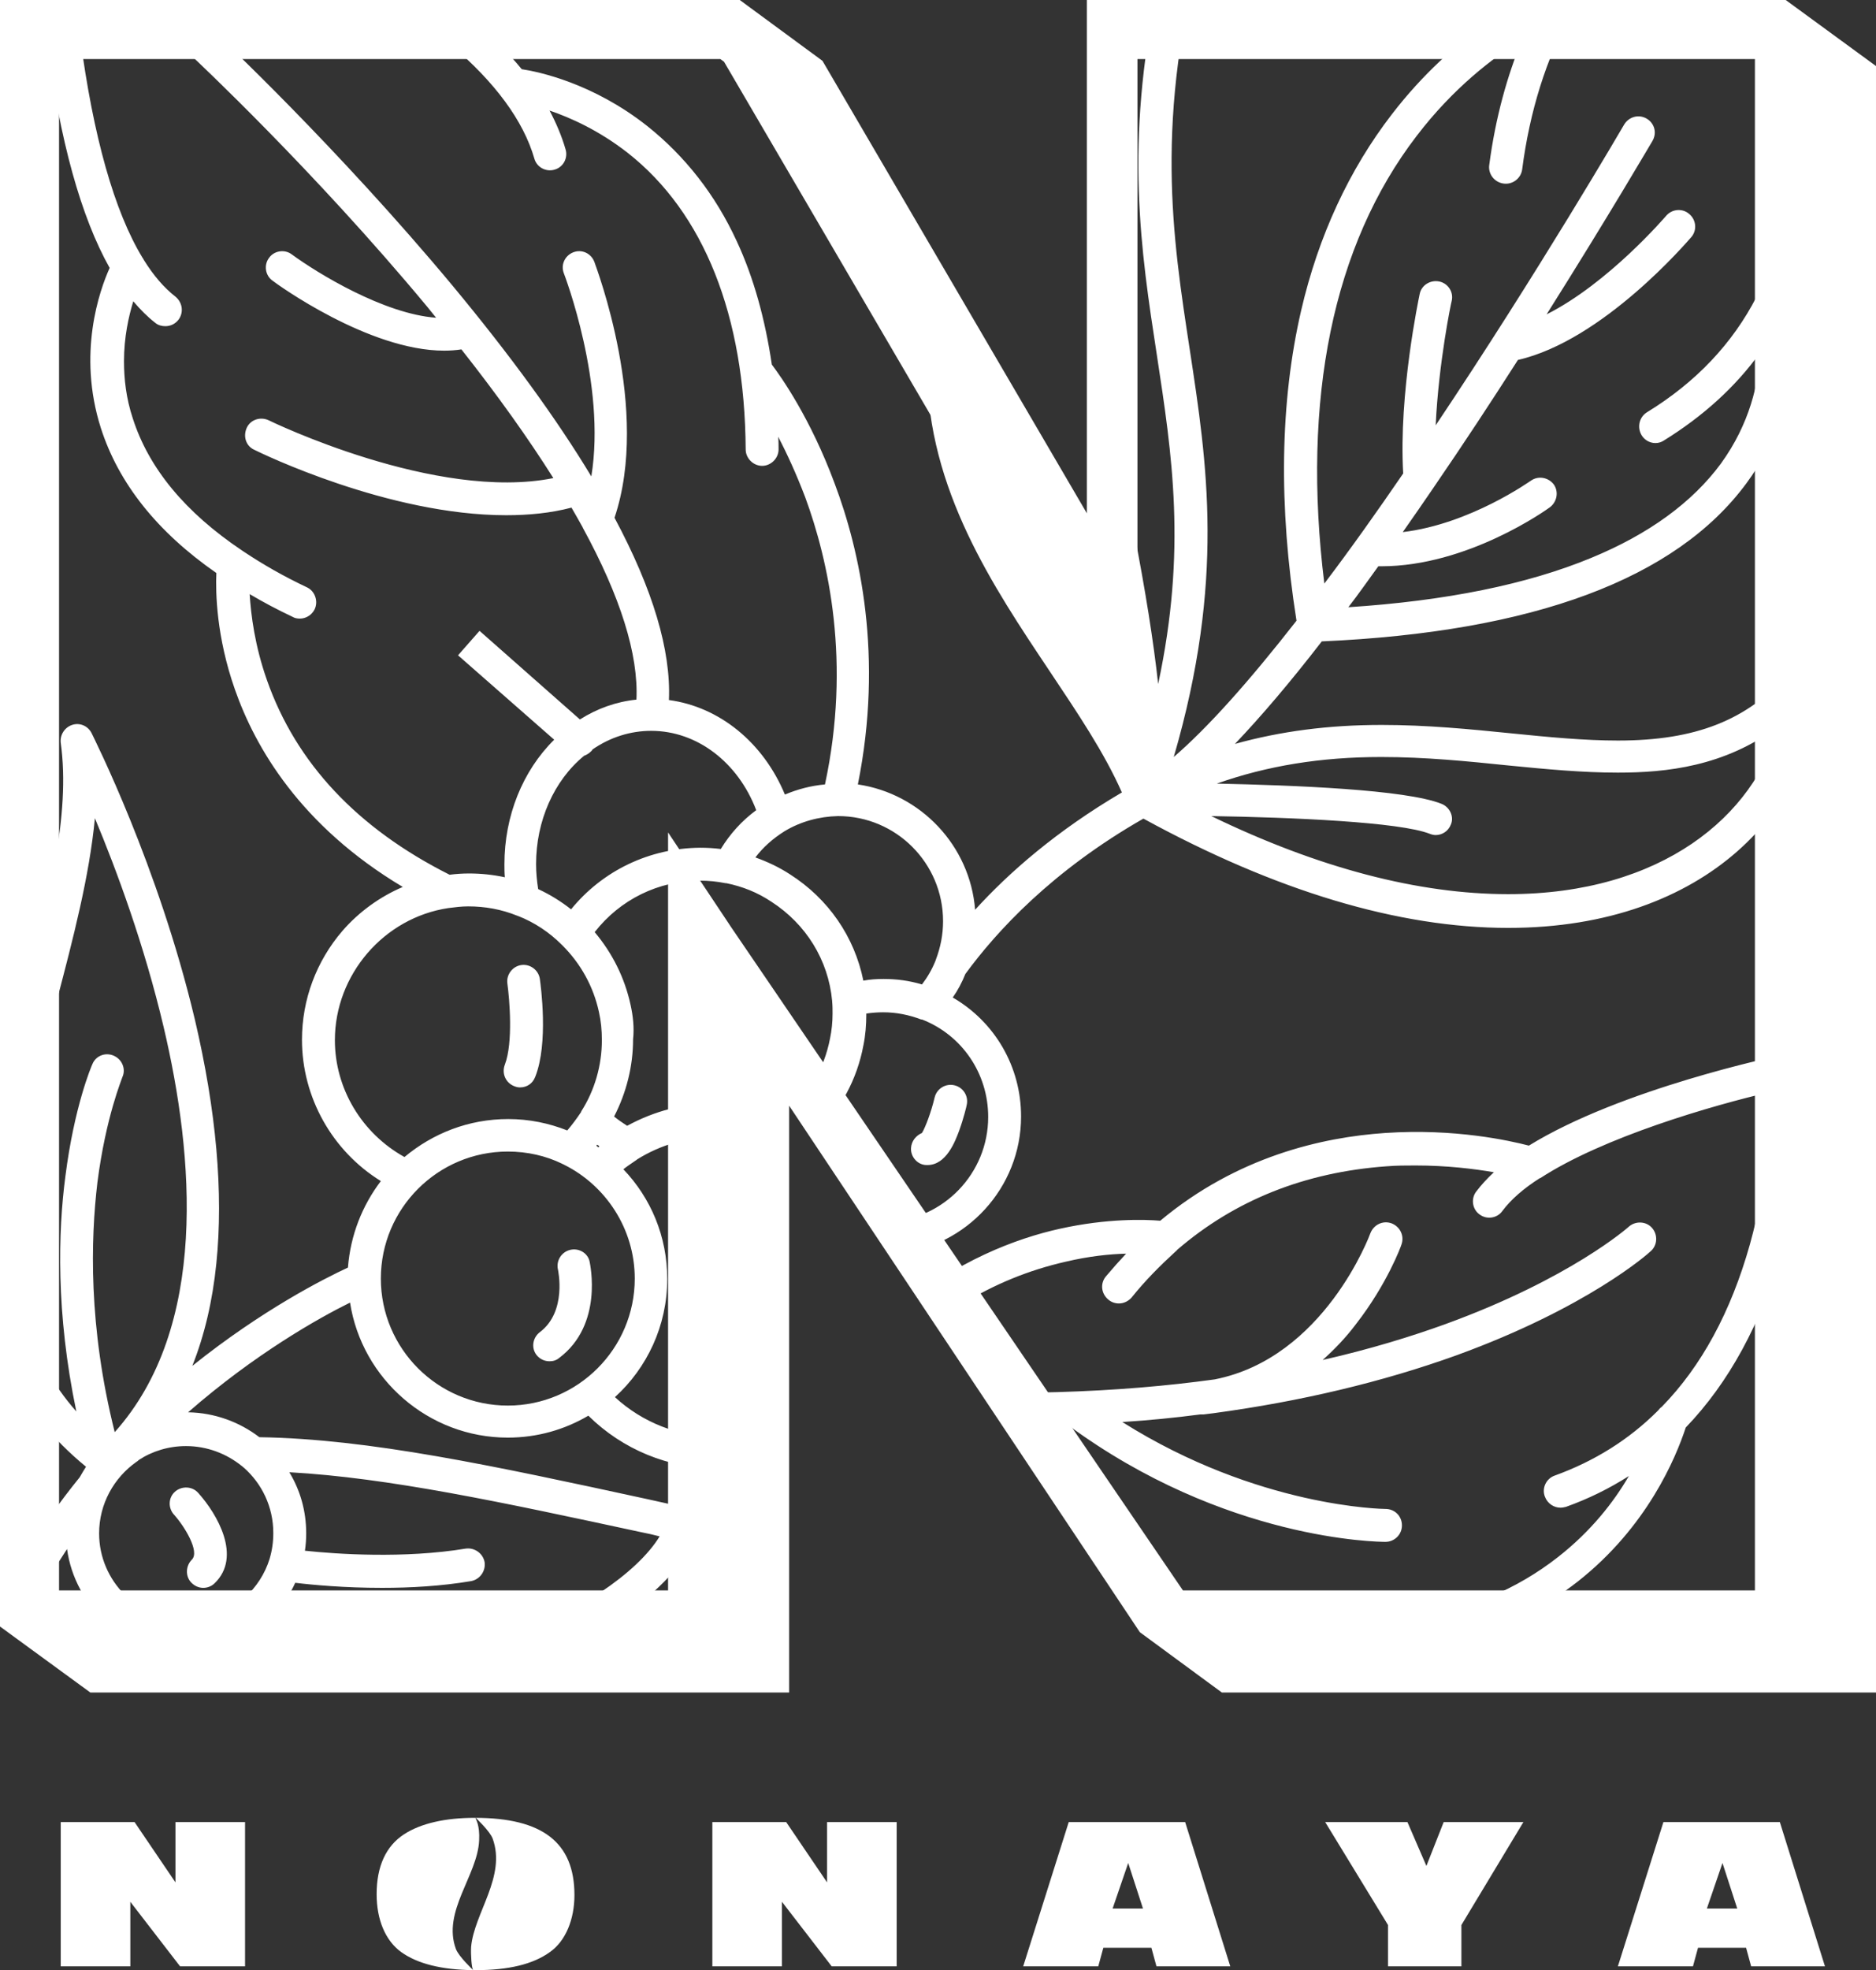 <?xml version="1.0" encoding="UTF-8"?><svg id="Layer_2" xmlns="http://www.w3.org/2000/svg" xmlns:xlink="http://www.w3.org/1999/xlink" viewBox="0 0 444.8 466.9"><rect x="0" y="0" width="444.8" height="466.9" fill="#333333" stroke="none"/><defs><clipPath id="clippath"><polygon points="275.4 381.9 163.4 213.9 163.4 382 7 382 7 7 173.1 7 264.7 163.8 264.7 7 421.1 7 421.1 381.9 275.4 381.9" style="fill:none; stroke-width:0px;"/></clipPath></defs><g id="Layer_1-2"><g id="text"><path d="M42.7,466l-11.8-15.3v15.3H14.4v-34.2h17.5l9.7,14.3v-14.3h16.5v34.2h-15.4Z" style="fill:#fff; stroke-width:0px;"/><path d="M136.2,449.1c0,5.8-2.1,10.9-5.8,13.5-4,2.9-9.8,4.3-17.7,4.3h-.5c-.4-.5-.6-3.7-.5-5.5.7-8,8.4-16.7,5.1-25.7-.7-1.8-3.9-4.8-4.1-5v.1c.1.3,1.1,1.7.9,5.4-.4,8.3-8.8,16.8-5.5,25.7.7,1.8,3.9,4.8,4.1,5-7.5-.1-13.2-1.5-17.1-4.3-3.7-2.7-5.8-7.6-5.8-13.7,0-6.6,2.2-11.4,6.5-14.2,4-2.6,9.8-3.9,16.8-3.9,16.1,0,23.6,5.9,23.6,18.3Z" style="fill:#fff; stroke-width:0px;"/><path d="M197.2,466l-11.8-15.3v15.3h-16.5v-34.2h17.5l9.7,14.3v-14.3h16.5v34.2h-15.4Z" style="fill:#fff; stroke-width:0px;"/><path d="M274.2,466l-1.2-4.4h-11.4l-1.2,4.4h-17.8l10.8-34.2h27.6l10.7,34.2h-17.5ZM267.5,441.5l-3.7,10.8h7.2l-3.5-10.8Z" style="fill:#fff; stroke-width:0px;"/><path d="M329.1,466v-9.8l-14.9-24.4h19.5l4.5,10.4,4.1-10.4h18.9l-14.7,24.4v9.8h-17.4Z" style="fill:#fff; stroke-width:0px;"/><path d="M415.2,466l-1.2-4.4h-11.4l-1.2,4.4h-17.8l10.8-34.2h27.6l10.7,34.2h-17.5ZM408.4,441.5l-3.7,10.8h7.2l-3.5-10.8Z" style="fill:#fff; stroke-width:0px;"/></g><g id="logo"><g style="clip-path:url(#clippath);"><path d="M121.9,257.4c.5.2.9.3,1.4.3,1.6,0,3-.9,3.6-2.5,3.2-8,1.3-21.7,1.1-23.2-.3-2.1-2.3-3.6-4.4-3.3-2.1.3-3.6,2.3-3.3,4.4.5,3.6,1.4,14-.6,19.2-.8,2.1.2,4.3,2.2,5.1Z" style="fill:#fff; stroke-width:0px;"/><path d="M216,272.1c-.1,2.1,1.6,4,3.7,4h.2c4.5,0,6.6-5.7,7.5-8.1,1.1-3,1.8-6,1.8-6.1.5-2.1-.8-4.2-2.9-4.7s-4.2.8-4.7,2.9c-.8,3.4-2.2,7.1-3,8.4-1.4.6-2.5,1.9-2.6,3.6Z" style="fill:#fff; stroke-width:0px;"/><path d="M228.9,230.8c7.4-10.1,20.5-24.4,42.2-36.8h0c31.3,17.1,60.4,25.9,86.5,25.9,47.4,0,72.8-29,73.4-57.7,0-1.6-1-3.1-2.5-3.7-1.5-.6-3.2-.2-4.3,1-10,11.2-22.1,16-40.6,16-7.9,0-16.3-.8-25.2-1.7-9.9-1-20.1-2-30.8-2-12.6,0-24,1.5-34.8,4.5h0c6.2-6.5,13.1-14.6,20.6-24.3h0c50.1-2.2,84-14.8,100.7-37.5,13.5-18.3,11.1-37.2,10-42.6,1.4-2.9,2.6-5.8,3.6-8.9,4.6-13.8,5.9-29.8,3.7-47.5-3.6-29.9-15.6-54.1-16.1-55.1-.9-1.7-2.9-2.6-4.7-2-.4.1-12.5,4.2-25.7,16.2-5.9,5.4-12.5,12.9-18.3,23-4.9,2-21.6,10-36.6,29.5-10.1,13.1-17.4,28.8-21.5,46.5-5,21.6-5.4,46.3-1.1,73.5h0c-11.4,14.6-21.1,25.4-29.1,32.3h0c12.2-41.9,7.9-69.6,3.8-96.5-4.1-26.8-8.5-54.6,3.3-97.8.5-1.7-.3-3.5-1.8-4.4s-3.4-.7-4.7.6c-40,39-59.3,73.7-59.1,106.1.2,28.6,15.6,51.5,29.1,71.7,6.6,9.9,12.9,19.2,17.1,28.7-15.5,9.1-26.8,19-34.8,27.8-1.2-15.2-12.9-27.5-27.8-29.7,6.1-30.3.5-55.4-5.5-71.3-5.7-15.4-12.7-25.3-14.9-28.2-1.6-10.8-4.3-20.6-8.3-29.2-5.1-11.1-12.3-20.2-21.2-27.3-12.9-10.2-25.8-12.9-29.8-13.5-11.1-13.6-29.9-26.6-56.1-38.8-27.9-13-54.4-20.3-54.7-20.3-1.2-.3-2.4-.1-3.4.7-1,.7-1.5,1.9-1.5,3.1,0,.2-.2,23.2,3.1,48.5,3.1,23.8,8.1,41.8,14.9,53.9-2.4,5.3-7.7,20.3-2.1,37.9,4.2,13.1,13.3,24.6,27.4,34.4-.2,4.6,0,15.1,4.4,27.6,4.8,13.7,15.5,32.3,39.8,46.8-5.4,2.3-10.4,5.9-14.3,10.4-6.2,7.2-9.6,16.3-9.6,25.8,0,13.7,7.2,26.4,18.7,33.5-4.4,5.8-7.2,12.8-7.8,20.5-5.6,2.6-20.3,10-36.9,23.3,2.9-7.3,4.8-15.4,5.7-24.3,1.7-16.7,0-36.1-5.1-57.8-8.7-36.6-23.9-66.6-24.5-67.9-.9-1.7-2.8-2.5-4.6-1.9s-2.9,2.4-2.7,4.2c2.4,17.2-3,37.7-8.7,59.4-5.3,20.2-10.8,41-10.1,60.6.7,21.6,8.8,38.5,24.8,51.6-.5.8-1,1.6-1.5,2.5h0c-9.5,11.7-17.2,24.3-22.9,37.6-.8,2,.1,4.3,2.1,5.1.5.2,1,.3,1.5.3,1.5,0,2.9-.9,3.6-2.4,3.4-8.1,7.7-16,12.7-23.6,1.9,13.8,13.8,24.5,28.2,24.5,1.4,0,2.7-.1,4-.3,9.8,6.7,21.8,10.3,35.5,10.7h2.9c11.4,0,23.6-2.2,35.5-6.3,22.6-7.9,40.2-21.4,43.6-33.5.3-1,.1-2.1-.4-3.1-.6-.9-1.5-1.6-2.5-1.8-3.1-.7-6.1-1.3-9.1-2-36.9-8-66.1-14.3-92.1-14.7-4.7-3.6-10.6-5.8-16.9-5.9,15.8-13.8,30.9-22.3,38.4-26,2.8,18.1,18.6,32,37.4,32,7,0,13.5-1.9,19.1-5.2,8.1,8,19,12.5,30.4,12.5,4.5,0,8.9-.7,13.2-2,8.5,22.4,29,37,59.3,42.3,21.6,3.8,41.1,1.6,45,1.1,10.6,2,20.7,3.1,30.1,3.1,22.6,0,41.5-5.9,56.6-17.7,16.4-12.9,23.2-29.2,25.6-36.5,10.2-10.6,17.9-24.7,22.7-41.7,6.4-22.6,5.5-42.3,5.4-43.1-.1-1.1-.6-2.2-1.5-2.9-.9-.7-2.1-1-3.2-.7-1.9.4-38.7,8.1-60.6,21.6-4.6-1.2-17.6-4.1-34-3-15,1-35.2,5.6-53.4,20.8-3.6-.3-12.5-.6-23.8,1.9-10.4,2.3-24.5,7.6-38.4,19.2.2-1.9.4-3.7.4-5.6,0-2.6-.2-5.2-.7-7.7h0c16.5-1.6,29.5-15.6,29.5-32.5,0-11.8-6.2-22.4-16.2-28.2,1.2-1.7,2.2-3.6,3-5.6h0ZM335.9,32.2c8.7-11.4,18.2-18.6,25-22.8-3.5,8.5-6.3,18.3-7.8,29.7-.3,2.1,1.2,4.1,3.4,4.4,2.1.3,4.1-1.2,4.4-3.3,1.8-13.9,5.7-26.2,11.6-37.1.2-.3.4-.6.5-.9,4.5-8.1,10.2-15.3,17-21.5,8.1-7.5,15.9-11.7,20.1-13.6,3.3,7.5,11.1,27,13.8,49.3,2.5,20.7.2,38.3-6.8,52.6h0c-.3.4-.5.8-.6,1.3-5.7,11.1-14.4,20.3-26,27.4-1.8,1.1-2.4,3.5-1.3,5.4.7,1.2,2,1.9,3.3,1.9.7,0,1.4-.2,2-.6,9.2-5.7,16.9-12.6,22.8-20.8-.3,7.1-2.4,16.8-9.3,26.3-6.8,9.2-17.1,16.7-30.7,22.3-15.2,6.3-34.5,10.2-57.6,11.7h0c2.4-3.1,4.7-6.4,7.1-9.7h.7c20.5,0,39.2-13.4,40-14,1.7-1.3,2.1-3.7.9-5.4-1.3-1.7-3.7-2.1-5.4-.9-.2.1-14.4,10.3-30.4,12.2,2.4-3.4,4.8-6.9,7.2-10.4.1-.1.1-.2.2-.3,7-10.2,13.7-20.4,19.9-30.1h0c20.2-4.6,40.2-28.1,41.1-29.1,1.4-1.6,1.2-4.1-.5-5.5-1.6-1.4-4.1-1.2-5.5.5-.2.2-13.6,15.9-28.3,23.3,14.7-23.3,24.9-40.8,25.1-41.1,1.1-1.9.5-4.2-1.4-5.3-1.9-1.1-4.2-.4-5.3,1.4-.3.5-20.2,34.7-44.7,71.3.7-14.9,3.7-29.3,3.8-29.5.5-2.1-.9-4.2-3-4.6s-4.2.9-4.6,3c-.2,1-5,23.6-3.9,42.5h0c-6.1,8.9-12.4,17.8-18.7,26.1-5.4-43.6,2-80.2,21.9-106.1ZM341.8,190.5c-8.5-3.4-35.1-4.4-53.3-4.8,11.9-4.2,24.6-6.3,39-6.3,10.4,0,20.4,1,30.1,2,9.1.9,17.6,1.7,26,1.7,11.4,0,25.3-1.4,38.1-11-5.7,21.1-27.6,39.8-64.1,39.8-21.3,0-45-6.2-70.4-18.5,19.1.3,44.7,1.4,51.8,4.2.5.2,1,.3,1.4.3,1.5,0,3-.9,3.6-2.5.8-1.8-.2-4.1-2.2-4.9ZM255.4,154.9c-13.6-20.2-27.6-41.2-27.8-67.4-.2-27.5,15.1-57.2,46.9-90.6-7.9,37.1-4,62.6-.2,87.3,3.6,23.6,7.1,46.1.3,77.9-1.1-10-3-22.1-5.8-36.4-4.8-24.8-10.3-47.3-10.4-47.5-.5-2.1-2.6-3.4-4.7-2.8-2.1.5-3.4,2.6-2.8,4.7,5,20,15.7,68.4,17,94.6-3.6-6.6-8-13.1-12.5-19.8ZM27,250.2c-2-.9-4.3,0-5.1,2-.2.4-4.3,10-6.4,26.6-1.7,12.9-2.3,32.3,2.6,55.7-23.2-26.3-13.8-62.2-4.7-97.1,4-15.2,7.8-29.8,9.1-43.5,5.1,12.2,11.7,30,16.3,49.5,7.2,30.5,10.7,71.1-11.6,96-6.3-25.1-5.7-45.8-4.1-59.2,2-15.6,5.9-24.7,5.9-24.9.9-1.9,0-4.2-2-5.1ZM152,363.1c1.5.3,2.9.6,4.4,1-5.3,8.7-19.8,18.5-36.9,24.5-22.9,8-45.3,7.8-61.6-.4,5.3-3,9.6-7.6,12.1-13.1,4.1.5,11.7,1.2,20.6,1.2,6.6,0,14-.4,21.1-1.6,2.1-.4,3.5-2.4,3.2-4.5-.4-2.1-2.4-3.5-4.5-3.2-14.5,2.4-30.7,1.3-38.1.5.2-1.4.3-2.7.3-4.1,0-5.3-1.4-10.2-4-14.5,23.5,1.3,50.4,7.1,83.4,14.2ZM57.3,347.4h0c.2.1.3.3.5.4,4.3,3.8,7,9.3,7,15.5,0,2.2-.3,4.2-.9,6.2-2.2,7-8.1,12.4-15.3,14-.2,0-.3.1-.5.1-1.2.2-2.6.4-3.9.4-11.4,0-20.7-9.3-20.7-20.6,0-7,3.5-13.2,8.9-17h0c.2-.1.3-.2.5-.4h0c3.2-2.1,7.1-3.3,11.2-3.3,5,0,9.6,1.8,13.2,4.7ZM198.7,193.4s.1,0,0,0c13.8,0,24.9,11.2,24.9,24.9,0,3.2-.6,6.2-1.7,9.1h0c0,.1-.1.2-.1.3-.8,2-1.9,3.9-3.2,5.6-3-.9-6-1.3-9.1-1.3-1.6,0-3.2.1-4.8.4-2.1-10.4-8.3-19.4-17.4-25.2-2.6-1.7-5.4-3-8.2-4,1.9-2.5,4.2-4.5,6.9-6.2,3.8-2.3,8.2-3.5,12.7-3.6-.1,0,0,0,0,0ZM149.5,238.1c-1.4-6.4-4.3-12.2-8.5-17.2,6-7.7,15.1-12.2,24.9-12.2,2.1,0,4.1.2,6.1.6h.2c3.9.8,7.4,2.2,10.7,4.4,8.2,5.3,13.5,13.8,14.4,23.5h0v.1h0c.1,1,.1,2,.1,2.9,0,2-.2,4-.6,5.9-1.4,7.3-5.2,13.7-10.9,18.4-1.4-.6-2.9-1.1-4.4-1.5-3.8-1.1-7.8-1.6-11.8-1.6-7.4,0-14.6,1.9-21,5.4-1.1-.7-2.1-1.4-3.1-2.2,2.9-5.6,4.5-11.9,4.5-18.3.3-2.7,0-5.5-.6-8.2ZM135.4,215.5c-2.4-1.9-5-3.5-7.8-4.8-.3-1.9-.5-3.9-.5-5.9,0-10.2,4.2-19.8,11.4-25.7.6-.2,1.2-.6,1.7-1.1.1-.1.2-.2.3-.4,4.2-2.9,9-4.4,13.9-4.4h0c10.9,0,20.6,7.5,24.9,18.8-3.4,2.5-6.2,5.6-8.4,9.2-1.6-.2-3.2-.3-4.9-.3-12,.1-23.1,5.4-30.6,14.6ZM63.3,161.2c-2.9-8.2-3.8-15.5-4.1-20.4,3.2,1.9,6.6,3.7,10.2,5.4.5.3,1.1.4,1.7.4,1.4,0,2.8-.8,3.5-2.2.9-1.9.1-4.3-1.8-5.2-5.5-2.6-10.4-5.4-14.9-8.4-.2-.1-.4-.3-.6-.4h0c-13.4-9-22-19.4-25.8-31.2-1.6-4.8-2.1-9.4-2.1-13.6,0-5.7,1.1-10.6,2.2-14.2,1.7,2,3.4,3.7,5.2,5.1.7.6,1.6.8,2.4.8,1.2,0,2.3-.5,3.1-1.5,1.3-1.7,1-4.1-.7-5.5-2.7-2.1-5.2-5-7.5-8.7-.1-.2-.2-.4-.3-.5h0c-6.7-11-11.7-28.8-14.8-52.3-2.3-17.7-2.9-34.3-3-42.4,8.8,2.7,28.3,9,48.5,18.4C99.9,1.3,121.5,19.6,126.7,37.6c.6,2.1,2.8,3.2,4.8,2.6,2.1-.6,3.2-2.8,2.6-4.8-.9-3.1-2.2-6.2-3.8-9.2,5,1.7,11.7,4.7,18.5,10,18.1,14.2,27.8,38.6,28,70.3,0,2.1,1.8,3.9,3.9,3.9h0c2.1,0,3.9-1.8,3.9-3.9,0-1,0-2-.1-3,2.1,4,4.3,8.8,6.4,14.3,5.6,15.2,10.9,39.2,4.7,68.1-3.3.3-6.4,1.1-9.5,2.4-5.1-12.3-15.5-20.8-27.5-22.4.5-11.8-3.8-26.2-12.9-43.2,8.6-25.5-4.3-59.2-4.8-60.7-.8-2-3-3-5-2.2s-3,3-2.2,5c.1.3,10.1,26.2,6.5,48.1-8.2-13.6-19.2-28.7-32.9-45.2C79.9,34.8,51.3,8,51,7.8c-1.6-1.5-4-1.4-5.5.2s-1.4,4,.2,5.5c.3.3,28.6,26.7,55.6,59.2.7.9,1.4,1.7,2.1,2.6-12.4-.9-28.2-10.6-34.2-15-1.7-1.3-4.2-.9-5.4.8-1.3,1.7-.9,4.2.8,5.4,1,.8,22.8,16.6,40.7,16.6,1.4,0,2.8-.1,4.1-.3,8.6,10.9,15.8,21,21.8,30.5-27.8,5.6-67.1-13.5-67.5-13.7-1.9-.9-4.3-.2-5.2,1.8s-.2,4.3,1.8,5.2c1.6.8,31.8,15.5,59.7,15.5,5.3,0,10.6-.5,15.5-1.8.9,1.5,1.7,3,2.5,4.4h0c.1.1.1.2.2.4,8.9,16.3,13.2,30,12.7,40.7-4.8.5-9.3,2.1-13.4,4.7l-23.8-21-5.1,5.8,22.8,20c-7.5,7.4-11.8,18.1-11.8,29.5,0,1,0,2.1.1,3.1-2.8-.6-5.6-.9-8.5-.9-1.5,0-3.1.1-4.6.3-21.9-11-36.4-26.5-43.3-46.1ZM79.4,246.5c0-15.5,11.6-29,26.9-31.3,1.6-.2,3.1-.4,4.7-.4,4,0,7.9.7,11.6,2.2q.1,0,.2.1h.1c3.8,1.5,7.3,3.8,10.3,6.8l.1.1.1.1c4.3,4.3,7.3,9.7,8.6,15.7.5,2.2.7,4.4.7,6.7,0,6-1.7,11.9-4.9,16.9v.1c-1,1.5-2.1,3-3.3,4.4-4.3-1.7-9-2.7-14-2.7-9.4,0-17.9,3.4-24.6,9-10.1-5.6-16.5-16.2-16.5-27.7ZM142.1,271.7q-.1.1-.2.2c-.2-.1-.3-.2-.5-.4.1-.1.1-.2.2-.2.2.1.4.2.5.4ZM120.4,333.1c-16.6,0-30.1-13.5-30.1-30.1s13.5-30.1,30.1-30.1c4.6,0,9,1,12.9,2.9.1.1.3.1.4.2h0c9.9,4.9,16.8,15.2,16.8,27,0,16.6-13.5,30.1-30.1,30.1ZM183.9,337.6c-4.4,1.9-9.1,2.9-14,2.9-9,0-17.6-3.4-24.1-9.4,7.6-6.9,12.4-16.9,12.4-28,0-10.1-3.9-19.2-10.4-26,1-.8,2.1-1.5,3.1-2.2,0,0,.1,0,.1-.1,5.6-3.5,12.1-5.4,18.8-5.4,3.3,0,6.6.5,9.7,1.4,1.9.5,3.6,1.2,5.3,2,.1,0,.1.1.2.1,9,4.3,15.9,12.2,18.8,21.8,1,3.4,1.5,6.9,1.5,10.4,0,6.4-1.7,12.6-4.9,18-1.2,2.1-2.8,4.2-4.5,6.1h0l-.1.1h0v.1c0,.1,0,0-.1.1h0c-3.3,3.5-7.2,6.2-11.6,8.1-.1-.1-.1,0-.2,0ZM252.7,299c5.5-1.3,10.4-1.8,14.3-1.9-1.6,1.7-3.2,3.5-4.8,5.4-1.4,1.7-1.1,4.1.6,5.5.7.6,1.6.9,2.5.9,1.1,0,2.2-.5,3-1.4,3.2-4,6.7-7.5,10.3-10.8h0c.2-.2.4-.3.5-.5,13.7-11.8,30.3-18.4,49.6-19.8,2.4-.2,4.7-.2,6.9-.2,7.5,0,13.9.8,18.6,1.6-1.6,1.5-3,3-4.2,4.6-1.3,1.7-.9,4.2.8,5.4,1.7,1.3,4.2.9,5.4-.8,2-2.7,5.1-5.4,8.9-7.8h.1c14.9-9.7,40.6-17.2,54.9-20.5-.1,7-1,21.1-5.2,36.2-4.5,16-11.5,28.9-20.9,38.5h0c-.3.2-.6.5-.9.9-6.9,6.9-15.1,12-24.5,15.4-2,.7-3.1,3-2.3,5,.6,1.6,2.1,2.6,3.7,2.6.4,0,.9-.1,1.3-.2,5.3-1.9,10.2-4.3,14.9-7.3-3.6,6.2-9,13.1-16.8,19.2-19.5,15.3-46.8,19.7-81,13-.4-.1-.9-.1-1.3,0-.2,0-21,2.9-43.4-1-27.9-4.9-45.8-17.5-53.3-37.6,3-1.6,5.7-3.5,8.3-5.7,25.9,27.4,51,27.8,52.1,27.8,2.1,0,3.9-1.7,3.9-3.9s-1.7-3.9-3.9-3.9c-.2,0-20.2-.4-42-20.9,10.5.8,20.9,1.1,31,1.1,4.5,0,9-.1,13.4-.2,37.2,27.4,73.7,27.7,75.3,27.7,2.1,0,3.9-1.7,3.9-3.9s-1.7-3.9-3.9-3.9c-.3,0-30.2-.3-62.4-20.6,6.3-.4,12.4-1,18.5-1.8h.8c.8-.1,1.6-.2,2.4-.3,20.7-2.8,40-7.4,57.5-13.7,31.1-11.3,45.5-24.1,46.1-24.7,1.6-1.4,1.7-3.9.3-5.5s-3.9-1.7-5.5-.3c-.1.1-13.8,12.3-43.5,23.1-8,2.9-17.7,5.9-29.1,8.5,2.8-2.5,5.5-5.3,7.9-8.5,7.4-9.5,10.7-18.5,10.8-18.9.7-2-.3-4.2-2.4-5-2-.7-4.2.3-5,2.4-.1.3-10.9,29.5-36.9,34.6-22.5,3.1-49.7,4.3-81.6,1.9.3-.5.6-1,.9-1.5,12.4-14.8,27.8-24.3,45.4-28.3ZM234.3,264.7c0,13.4-10.6,24.3-23.8,24.9-3.3-8.6-9.2-16-17-21,5.8-5.6,9.7-12.8,11.2-20.8.5-2.4.7-4.9.7-7.4v-.2c1.3-.2,2.7-.3,4-.3,3.1,0,6.1.6,9,1.7h.2c9.5,3.7,15.7,12.8,15.7,23.1Z" style="fill:#fff; stroke-width:0px;"/><path d="M135.2,296.2c-2.1.5-3.4,2.6-2.9,4.7,0,.1,2.2,9.9-4.3,14.8-1.7,1.3-2.1,3.7-.8,5.4.8,1,1.9,1.5,3.1,1.5.8,0,1.6-.2,2.3-.8,10.5-7.9,7.3-22.2,7.2-22.8-.4-2-2.5-3.3-4.6-2.8Z" style="fill:#fff; stroke-width:0px;"/><path d="M41.3,359c2.5,2.8,6.1,8.7,4.2,10.6-1.5,1.5-1.6,4-.1,5.5.8.8,1.8,1.2,2.8,1.2s2-.4,2.7-1.1c6.5-6.3.6-16.4-3.9-21.4-1.4-1.6-3.9-1.7-5.5-.3-1.6,1.4-1.7,3.9-.2,5.5Z" style="fill:#fff; stroke-width:0px;"/></g><path id="_3d" d="M423.39,0h-165.69v121.65L195.01,14.42,175.4,0H0v385.46l21.42,15.64h165.68v-139.07l83.16,124.78,19.44,14.29h155.1V15.65l-21.41-15.65ZM173.1,219.34l-14.7-22.06v179.62H14V14h156.8l.87.64,98.02,167.61v-12.33,3.42V14h146.4v362.9h-135.62l-107.38-157.56Z" style="fill:#fff; stroke-width:0px;"/></g></g></svg>